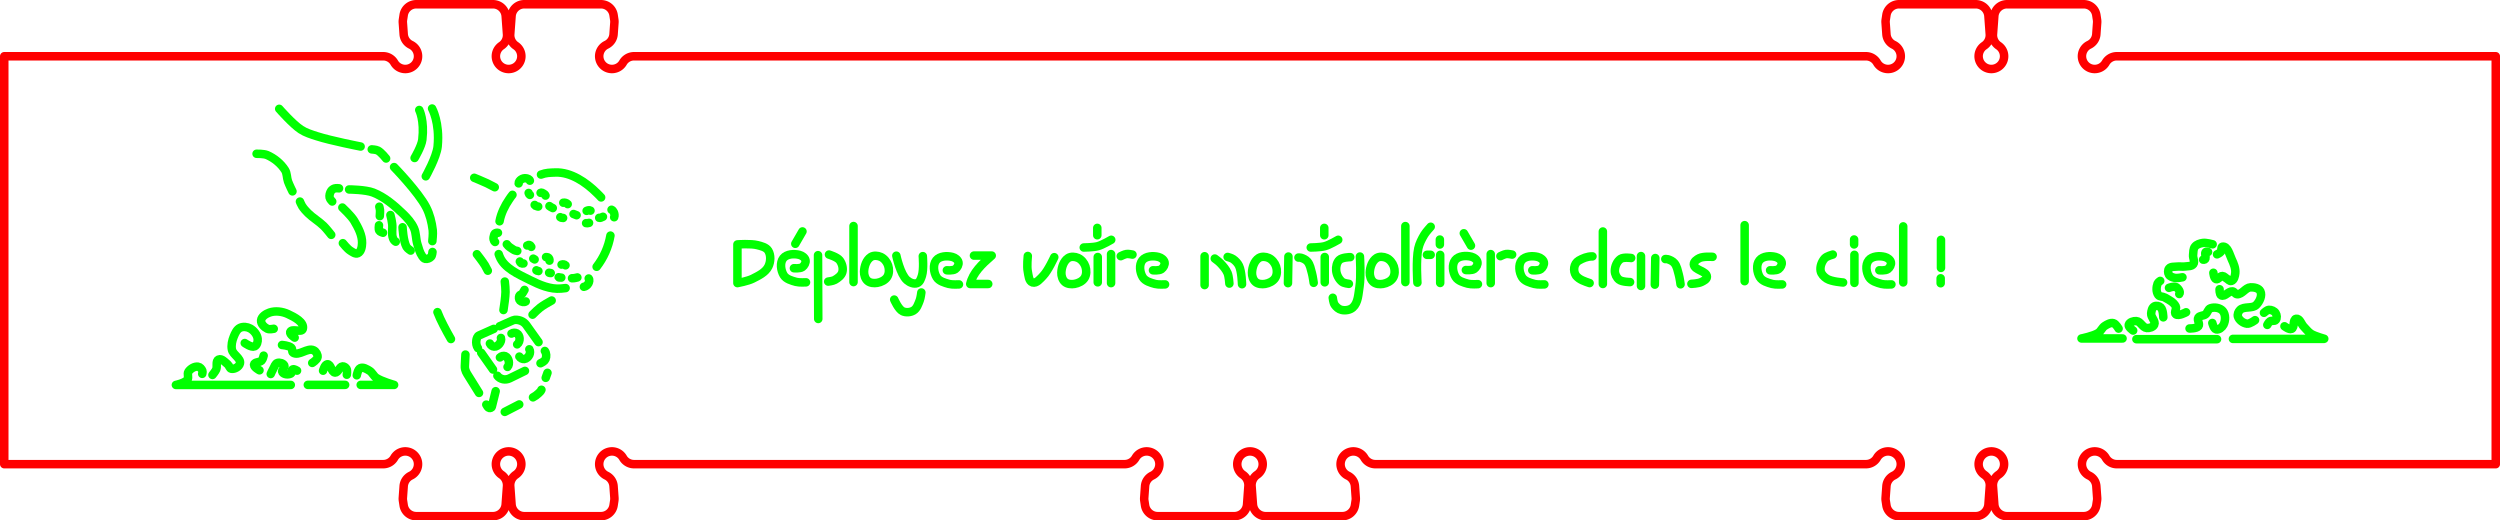 <?xml version="1.0" encoding="UTF-8" standalone="no"?>
<!-- Created with Inkscape (http://www.inkscape.org/) -->

<svg
   width="147.095mm"
   height="30.62mm"
   viewBox="0 0 147.095 30.62"
   version="1.1"
   id="svg5"
   inkscape:version="1.3 (0e150ed6c4, 2023-07-21)"
   sodipodi:docname="merge_2.svg"
   xml:space="preserve"
   xmlns:inkscape="http://www.inkscape.org/namespaces/inkscape"
   xmlns:sodipodi="http://sodipodi.sourceforge.net/DTD/sodipodi-0.dtd"
   xmlns="http://www.w3.org/2000/svg"
   xmlns:svg="http://www.w3.org/2000/svg"
   xmlns:ns3="svglink"
   xmlns:ns4="svglink:origin"><sodipodi:namedview
     id="namedview7"
     pagecolor="#ffffff"
     bordercolor="#666666"
     borderopacity="1.0"
     inkscape:pageshadow="2"
     inkscape:pageopacity="0"
     inkscape:pagecheckerboard="false"
     inkscape:document-units="mm"
     showgrid="false"
     inkscape:zoom="1.4392492"
     inkscape:cx="327.25397"
     inkscape:cy="70.522883"
     inkscape:window-width="1916"
     inkscape:window-height="1037"
     inkscape:window-x="0"
     inkscape:window-y="0"
     inkscape:window-maximized="1"
     inkscape:current-layer="g10446"
     inkscape:showpageshadow="2"
     inkscape:deskcolor="#ffffff" /><defs
     id="defs2" /><g
     inkscape:label="Layer 1"
     inkscape:groupmode="layer"
     id="g10446"
     transform="translate(131.126,-176.799)"><g
       inkscape:label="svglink:blueprint.svg"
       ns3:href="blueprint.svg"
       ns4:x="-120.01733"
       ns4:y="195.13252"
       ns3:image-svg-dpi="200"
       ns3:image-height="39.920067"
       ns3:image-width="156.24097"
       id="g167"
       transform="translate(-15.859,-23.084)"><title
   transform="translate(-120.017, 195.133)"
   id="title1">Exported SVG</title>&#10;&#10;<style
   transform="translate(-120.017, 195.133)"
   id="style1"><![CDATA[
polygon {
shape-rendering:crispEdges;
stroke-width:0.157;
}
.s0 {
stroke:#000000;
stroke-width:0.145;
stroke-linecap:round;
stroke-linejoin:round;
fill:none;
}
.s1 {
stroke:#000000;
stroke-width:0.145;
stroke-linecap:round;
stroke-linejoin:round;
fill:none;
}
.s2 {
stroke:#19b219;
stroke-width:0.145;
stroke-linecap:round;
stroke-linejoin:round;
fill:none;
}
.s3 {
stroke:#7f4c00;
stroke-width:0.145;
stroke-linecap:round;
stroke-linejoin:round;
fill:none;
}
.s4 {
stroke:#00cc00;
stroke-width:0.145;
stroke-linecap:round;
stroke-linejoin:round;
fill:none;
}
.s5 {
stroke:#000000;
stroke-width:0.097;
stroke-linecap:round;
stroke-linejoin:round;
fill:none;
}
.s6 {
stroke:#ff19ff;
stroke-width:0.097;
stroke-linecap:round;
stroke-linejoin:round;
fill:none;
}
.s7 {
stroke:#ff0000;
stroke-width:0.145;
stroke-linecap:round;
stroke-linejoin:round;
fill:none;
}
.s8 {
stroke:#ffff00;
stroke-width:0.145;
stroke-linecap:round;
stroke-linejoin:round;
fill:none;
}
.s9 {
stroke:#001919;
stroke-width:0.097;
stroke-linecap:round;
stroke-linejoin:round;
fill:none;
}
.sa {
stroke:#006666;
stroke-width:0.097;
stroke-linecap:round;
stroke-linejoin:round;
fill:none;
}
.sb {
stroke:#00ffff;
stroke-width:0.29;
stroke-linecap:round;
stroke-linejoin:round;
fill:none;
}
.sc {
stroke:#ff0000;
stroke-width:0.772;
stroke-linecap:round;
stroke-linejoin:round;
fill:none;
}
.sd {
stroke:#191919;
stroke-width:0.097;
stroke-linecap:round;
stroke-linejoin:round;
fill:none;
}
.se {
stroke:#000000;
stroke-width:0.097;
stroke-linecap:round;
stroke-linejoin:round;
stroke-dasharray:1.448,1.448;
fill:none;
}
.sf {
stroke:#000000;
stroke-width:0.29;
stroke-linecap:round;
stroke-linejoin:round;
fill:none;
}
.s100 {
stroke:#ff0000;
stroke-width:0.5;
stroke-linecap:round;
stroke-linejoin:round;
fill:none;
}
]]></style>&#10;<path
   d="M 70.918,8.06 H 42.056 A 0.75,0.75 0 0 0 41.406,8.435 0.75,0.75 0 0 1 40.608,8.795 0.75,0.75 0 0 1 40.012,8.154 0.75,0.75 0 0 1 40.43,7.385 0.75,0.75 0 0 0 40.851,6.764 L 40.9,6.083 A 0.75,0.75 0 0 0 40.894,5.917 L 40.852,5.639 A 0.75,0.75 0 0 0 40.111,5 H 35.597 A 0.75,0.75 0 0 0 34.849,5.696 L 34.771,6.764 A 0.75,0.75 0 0 0 35.098,7.439 0.75,0.75 0 0 1 35.393,8.28 0.75,0.75 0 0 1 34.676,8.81 0.75,0.75 0 0 1 33.96,8.28 0.75,0.75 0 0 1 34.255,7.439 0.75,0.75 0 0 0 34.582,6.764 L 34.504,5.696 A 0.75,0.75 0 0 0 33.756,5 h -4.514 a 0.75,0.75 0 0 0 -0.741,0.639 l -0.042,0.278 a 0.75,0.75 0 0 0 -0.006,0.166 l 0.049,0.681 a 0.75,0.75 0 0 0 0.421,0.621 0.75,0.75 0 0 1 0.418,0.769 0.75,0.75 0 0 1 -0.596,0.641 0.75,0.75 0 0 1 -0.798,-0.36 0.75,0.75 0 0 0 -0.65,-0.375 H 5 v 24 h 22.297 a 0.75,0.75 0 0 0 0.65,-0.375 0.75,0.75 0 0 1 0.798,-0.36 0.75,0.75 0 0 1 0.596,0.641 0.75,0.75 0 0 1 -0.418,0.769 0.75,0.75 0 0 0 -0.421,0.621 l -0.049,0.681 a 0.75,0.75 0 0 0 0.006,0.166 l 0.042,0.278 a 0.75,0.75 0 0 0 0.741,0.639 h 4.514 a 0.75,0.75 0 0 0 0.748,-0.696 l 0.078,-1.068 a 0.75,0.75 0 0 0 -0.327,-0.675 0.75,0.75 0 0 1 -0.295,-0.841 0.75,0.75 0 0 1 0.716,-0.53 0.75,0.75 0 0 1 0.717,0.53 0.75,0.75 0 0 1 -0.295,0.841 0.75,0.75 0 0 0 -0.327,0.675 l 0.078,1.068 a 0.75,0.75 0 0 0 0.748,0.696 h 4.514 a 0.75,0.75 0 0 0 0.741,-0.639 l 0.042,-0.278 A 0.75,0.75 0 0 0 40.9,34.037 l -0.049,-0.681 a 0.75,0.75 0 0 0 -0.421,-0.621 0.75,0.75 0 0 1 -0.418,-0.769 0.75,0.75 0 0 1 0.596,-0.641 0.75,0.75 0 0 1 0.798,0.36 0.75,0.75 0 0 0 0.65,0.375 h 28.862 a 0.75,0.75 0 0 0 0.65,-0.375 0.75,0.75 0 0 1 0.798,-0.36 0.75,0.75 0 0 1 0.596,0.641 0.75,0.75 0 0 1 -0.418,0.769 0.75,0.75 0 0 0 -0.421,0.621 l -0.049,0.681 a 0.75,0.75 0 0 0 0.006,0.166 l 0.042,0.278 a 0.75,0.75 0 0 0 0.741,0.639 h 4.514 a 0.75,0.75 0 0 0 0.748,-0.696 l 0.078,-1.068 a 0.75,0.75 0 0 0 -0.327,-0.675 0.75,0.75 0 0 1 -0.295,-0.841 0.75,0.75 0 0 1 0.716,-0.53 0.75,0.75 0 0 1 0.717,0.53 0.75,0.75 0 0 1 -0.295,0.841 0.75,0.75 0 0 0 -0.327,0.675 l 0.078,1.068 a 0.75,0.75 0 0 0 0.748,0.696 h 4.514 a 0.75,0.75 0 0 0 0.741,-0.639 l 0.042,-0.278 a 0.75,0.75 0 0 0 0.006,-0.166 l -0.049,-0.681 a 0.75,0.75 0 0 0 -0.421,-0.621 0.75,0.75 0 0 1 -0.418,-0.769 0.75,0.75 0 0 1 0.596,-0.641 0.75,0.75 0 0 1 0.798,0.36 0.75,0.75 0 0 0 0.65,0.375 h 28.862 a 0.75,0.75 0 0 0 0.65,-0.375 0.75,0.75 0 0 1 0.798,-0.36 0.75,0.75 0 0 1 0.596,0.641 0.75,0.75 0 0 1 -0.418,0.769 0.75,0.75 0 0 0 -0.421,0.621 l -0.049,0.681 a 0.75,0.75 0 0 0 0.006,0.166 l 0.042,0.278 a 0.75,0.75 0 0 0 0.741,0.639 h 4.514 a 0.75,0.75 0 0 0 0.748,-0.696 l 0.078,-1.068 a 0.75,0.75 0 0 0 -0.327,-0.675 0.75,0.75 0 0 1 -0.295,-0.841 0.75,0.75 0 0 1 0.717,-0.53 0.75,0.75 0 0 1 0.716,0.53 0.75,0.75 0 0 1 -0.295,0.841 0.75,0.75 0 0 0 -0.327,0.675 l 0.078,1.068 a 0.75,0.75 0 0 0 0.748,0.696 h 4.514 a 0.75,0.75 0 0 0 0.741,-0.639 l 0.042,-0.278 a 0.75,0.75 0 0 0 0.006,-0.166 l -0.049,-0.681 a 0.75,0.75 0 0 0 -0.421,-0.621 0.75,0.75 0 0 1 -0.418,-0.769 0.75,0.75 0 0 1 0.596,-0.641 0.75,0.75 0 0 1 0.798,0.36 0.75,0.75 0 0 0 0.65,0.375 h 22.297 v -24 h -22.297 a 0.75,0.75 0 0 0 -0.65,0.375 0.75,0.75 0 0 1 -0.798,0.36 0.75,0.75 0 0 1 -0.596,-0.641 0.75,0.75 0 0 1 0.418,-0.769 0.75,0.75 0 0 0 0.421,-0.621 l 0.049,-0.681 A 0.75,0.75 0 0 0 128.136,5.917 L 128.094,5.639 A 0.75,0.75 0 0 0 127.353,5 h -4.514 a 0.75,0.75 0 0 0 -0.748,0.696 l -0.078,1.068 a 0.75,0.75 0 0 0 0.327,0.675 0.75,0.75 0 0 1 0.295,0.841 0.75,0.75 0 0 1 -0.716,0.53 0.75,0.75 0 0 1 -0.717,-0.53 0.75,0.75 0 0 1 0.295,-0.841 0.75,0.75 0 0 0 0.327,-0.675 L 121.746,5.696 A 0.75,0.75 0 0 0 120.998,5 h -4.514 a 0.75,0.75 0 0 0 -0.741,0.639 l -0.042,0.278 a 0.75,0.75 0 0 0 -0.006,0.166 l 0.049,0.681 a 0.75,0.75 0 0 0 0.421,0.621 0.75,0.75 0 0 1 0.418,0.769 0.75,0.75 0 0 1 -0.596,0.641 0.75,0.75 0 0 1 -0.798,-0.36 0.75,0.75 0 0 0 -0.65,-0.375 H 85.677 70.918"
   class="s100"
   transform="translate(-120.017,195.133)"
   id="path1" />&#10;&#10;</g><g
       inkscape:label="svglink:../art_2.svg"
       ns3:href="../art_2.svg"
       ns4:x="-109.67596"
       ns4:y="204.00261"
       ns3:image-svg-dpi="200"
       ns3:image-height="22.179914"
       ns3:image-width="135.55821"
       id="g166"
       transform="translate(-11.351,-21.069)"><sodipodi:namedview
         id="namedview1"
         pagecolor="#ffffff"
         bordercolor="#666666"
         borderopacity="1.0"
         inkscape:pageshadow="2"
         inkscape:pageopacity="0"
         inkscape:pagecheckerboard="false"
         inkscape:document-units="mm"
         showgrid="false"
         inkscape:zoom="0.90018689"
         inkscape:cx="333.81957"
         inkscape:cy="-29.438331"
         inkscape:window-width="1916"
         inkscape:window-height="1037"
         inkscape:window-x="0"
         inkscape:window-y="0"
         inkscape:window-maximized="1"
         inkscape:current-layer="layer1"
         inkscape:showpageshadow="2"
         inkscape:deskcolor="#ffffff"
         transform="translate(-109.676, 204.003)" /><defs
         id="defs1"
         transform="translate(-109.676, 204.003)"><clipPath
   clipPathUnits="userSpaceOnUse"
   id="clipPath4244"><path
     d="m -89.349,133.477 17.321,10 17.32,-10 v -20 l -17.32,-10 -17.321,10 v 20"
     class="s1"
     id="path4246"
     style="fill:none;fill-opacity:1;stroke:#000000;stroke-width:0.1;stroke-linecap:round;stroke-linejoin:round;stroke-dasharray:none" /></clipPath><clipPath
   clipPathUnits="userSpaceOnUse"
   id="clipPath50386">&#10;      <path
   d="m -89.349,133.477 17.321,10 17.32,-10 v -20 l -17.32,-10 -17.321,10 v 20"
   class="s1"
   id="path50384"
   style="fill:none;fill-opacity:1;stroke:#000000;stroke-width:0.1;stroke-linecap:round;stroke-linejoin:round;stroke-dasharray:none" />&#10;    </clipPath><clipPath
   clipPathUnits="userSpaceOnUse"
   id="clipPath8174-0"><path
     d="m -89.349,133.477 17.321,10 17.32,-10 v -20 l -17.32,-10 -17.321,10 v 20"
     class="s1"
     id="path8172-6"
     style="fill:none;fill-opacity:1;stroke:#000000;stroke-width:0.1;stroke-linecap:round;stroke-linejoin:round;stroke-dasharray:none" /></clipPath><clipPath
   clipPathUnits="userSpaceOnUse"
   id="clipPath8201-3">&#10;      <path
   d="m -89.349,133.477 17.321,10 17.32,-10 v -20 l -17.32,-10 -17.321,10 v 20"
   class="s1"
   id="path8199-0"
   style="fill:none;fill-opacity:1;stroke:#000000;stroke-width:0.1;stroke-linecap:round;stroke-linejoin:round;stroke-dasharray:none" />&#10;    </clipPath><sodipodi:namedview
   id="namedview50354-6"
   pagecolor="#ffffff"
   bordercolor="#666666"
   borderopacity="1.0"
   inkscape:pageshadow="2"
   inkscape:pageopacity="0"
   inkscape:pagecheckerboard="false"
   inkscape:document-units="mm"
   showgrid="false"
   inkscape:zoom="9.0510664"
   inkscape:cx="34.471076"
   inkscape:cy="0.33145266"
   inkscape:window-width="1916"
   inkscape:window-height="1037"
   inkscape:window-x="0"
   inkscape:window-y="0"
   inkscape:window-maximized="1"
   inkscape:current-layer="layer1"
   inkscape:showpageshadow="2"
   inkscape:deskcolor="#ffffff"
   transform="translate(41.224, 134.879)" /><defs
   id="defs50358-1"
   transform="translate(41.224, 134.879)"><clipPath
     clipPathUnits="userSpaceOnUse"
     id="clipPath12601"><path
       d="m -89.349,133.477 17.321,10 17.32,-10 v -20 l -17.32,-10 -17.321,10 v 20"
       class="s1"
       id="path12599"
       style="fill:none;fill-opacity:1;stroke:#000000;stroke-width:0.1;stroke-linecap:round;stroke-linejoin:round;stroke-dasharray:none" /></clipPath></defs><sodipodi:namedview
   id="namedview50382-4"
   pagecolor="#ffffff"
   bordercolor="#666666"
   borderopacity="1.0"
   inkscape:pageshadow="2"
   inkscape:pageopacity="0"
   inkscape:pagecheckerboard="false"
   inkscape:document-units="mm"
   showgrid="false"
   inkscape:zoom="12.800141"
   inkscape:cx="13.554538"
   inkscape:cy="25.624718"
   inkscape:window-width="1920"
   inkscape:window-height="1080"
   inkscape:window-x="0"
   inkscape:window-y="0"
   inkscape:window-maximized="1"
   inkscape:current-layer="layer1"
   inkscape:showpageshadow="2"
   inkscape:deskcolor="#ffffff"
   transform="translate(-41.297, 118.978)" />&#10;  <defs
   id="defs50388-4"
   transform="translate(-41.297, 118.978)">&#10;    <clipPath
   clipPathUnits="userSpaceOnUse"
   id="clipPath12933">&#10;      <path
   d="m -89.349,133.477 17.321,10 17.32,-10 v -20 l -17.32,-10 -17.321,10 v 20"
   class="s1"
   id="path12931"
   style="fill:none;fill-opacity:1;stroke:#000000;stroke-width:0.1;stroke-linecap:round;stroke-linejoin:round;stroke-dasharray:none" />&#10;    </clipPath>&#10;  </defs>&#10;  &#10;&#10;    &#10;    &#10;    &#10;    &#10;    &#10;    &#10;    &#10;    &#10;    &#10;    &#10;    &#10;    &#10;  </defs><g
         inkscape:label="Layer 1"
         inkscape:groupmode="layer"
         id="layer1"
         transform="translate(1.157,91.868)"><path
           style="fill:none;stroke:#00ff00;stroke-width:0.5;stroke-linecap:round;stroke-linejoin:round;stroke-dasharray:none"
           d="m -6.729,120.111 v 1.652"
           id="path2673-7" /><path
           style="fill:none;stroke:#00ff00;stroke-width:0.5;stroke-linecap:round;stroke-linejoin:round;stroke-dasharray:none"
           d="m -6.747,122.374 v 0.292"
           id="path2675-6" /><path
           style="fill:none;stroke:#00ff00;stroke-width:0.5;stroke-linecap:round;stroke-linejoin:round;stroke-dasharray:none"
           d="m -74.219,121.781 c 0,0 0.362,0.034 0.496,-0.066 0.12,-0.089 0.217,-0.262 0.185,-0.408 -0.034,-0.154 -0.205,-0.27 -0.357,-0.31 -0.314,-0.082 -0.75,-0.056 -0.952,0.198 -0.206,0.259 -0.148,0.71 0.024,0.993 0.144,0.236 0.461,0.323 0.727,0.397 0.189,0.053 0.588,0.027 0.588,0.027"
           id="path2045-1"
           sodipodi:nodetypes="caaaaaac" /><path
           style="fill:none;stroke:#00ff00;stroke-width:0.5;stroke-linecap:round;stroke-linejoin:round;stroke-dasharray:none"
           d="m -74.138,120.345 0.421,-0.728"
           id="path2679-2" /><path
           style="fill:none;stroke:#00ff00;stroke-width:0.5;stroke-linecap:round;stroke-linejoin:round;stroke-dasharray:none"
           d="m -34.684,121.889 c 0,0 0.362,0.034 0.496,-0.066 0.12,-0.089 0.217,-0.262 0.185,-0.408 -0.034,-0.154 -0.205,-0.27 -0.357,-0.31 -0.314,-0.082 -0.75,-0.056 -0.952,0.198 -0.206,0.259 -0.148,0.71 0.024,0.993 0.144,0.236 0.461,0.323 0.727,0.397 0.189,0.053 0.588,0.027 0.588,0.027"
           id="path2045-1-7"
           sodipodi:nodetypes="caaaaaac" /><path
           style="fill:none;stroke:#00ff00;stroke-width:0.5;stroke-linecap:round;stroke-linejoin:round;stroke-dasharray:none"
           d="m -34.383,120.453 -0.421,-0.728"
           id="path2679-2-8" /><path
           style="fill:none;stroke:#00ff00;stroke-width:0.5;stroke-linecap:round;stroke-linejoin:round;stroke-dasharray:none"
           d="m -60.458,121.061 c 0,0 -0.064,0.618 -0.001,0.918 0.047,0.228 0.057,0.57 0.279,0.64 0.233,0.072 0.45,-0.213 0.621,-0.387 0.299,-0.305 0.658,-1.1 0.658,-1.1"
           id="path2697-2-6"
           sodipodi:nodetypes="caaac" /><path
           style="fill:none;stroke:#00ff00;stroke-width:0.5;stroke-linecap:round;stroke-linejoin:round;stroke-dasharray:none"
           d="m -57.707,122.704 c -0.188,0.033 -0.417,0.014 -0.563,-0.109 -0.152,-0.128 -0.22,-0.358 -0.213,-0.556 0.012,-0.316 0.136,-0.687 0.402,-0.858 0.163,-0.104 0.404,-0.084 0.581,-0.004 0.201,0.091 0.363,0.293 0.433,0.503 0.07,0.213 0.069,0.48 -0.048,0.67 -0.12,0.196 -0.365,0.314 -0.591,0.354 z"
           id="path2699-7-2"
           sodipodi:nodetypes="aaaaaaaa" /><path
           style="fill:none;stroke:#00ff00;stroke-width:0.5;stroke-linecap:round;stroke-linejoin:round;stroke-dasharray:none"
           d="m -50.056,122.774 v -1.697"
           id="path4837-3" /><path
           style="fill:none;stroke:#00ff00;stroke-width:0.5;stroke-linecap:round;stroke-linejoin:round;stroke-dasharray:none"
           d="m -49.457,121.212 c 0,0 0.238,0.174 0.338,0.281 0.162,0.173 0.324,0.358 0.416,0.576 0.081,0.192 0.105,0.617 0.105,0.617"
           id="path4839-7"
           sodipodi:nodetypes="caac" /><path
           style="fill:none;stroke:#00ff00;stroke-width:0.5;stroke-linecap:round;stroke-linejoin:round;stroke-dasharray:none"
           d="m -48.7,121.118 c 0,0 0.226,0.059 0.319,0.125 0.146,0.102 0.277,0.239 0.353,0.399 0.156,0.33 0.174,1.081 0.174,1.081"
           id="path4841-5"
           sodipodi:nodetypes="caac" /><path
           style="fill:none;stroke:#00ff00;stroke-width:0.5;stroke-linecap:round;stroke-linejoin:round;stroke-dasharray:none"
           d="m -40.917,121.094 c 0,0 0.07,1.191 -0.024,1.775 -0.069,0.422 -0.073,0.934 -0.389,1.222 -0.168,0.153 -0.443,0.193 -0.664,0.145 -0.168,-0.036 -0.316,-0.166 -0.412,-0.308 -0.079,-0.117 -0.109,-0.408 -0.109,-0.408"
           id="path5540-9"
           sodipodi:nodetypes="caaaac" /><path
           style="fill:none;stroke:#00ff00;stroke-width:0.5;stroke-linecap:round;stroke-linejoin:round;stroke-dasharray:none"
           d="m -41.567,122.701 c 0,0 -0.296,-0.032 -0.404,-0.121 -0.192,-0.159 -0.321,-0.416 -0.343,-0.665 -0.02,-0.216 0.032,-0.473 0.189,-0.623 0.159,-0.152 0.602,-0.162 0.638,-0.162"
           id="path5542-7"
           sodipodi:nodetypes="caaac" /><path
           style="fill:none;stroke:#00ff00;stroke-width:0.5;stroke-linecap:round;stroke-linejoin:round;stroke-dasharray:none"
           d="m -72.788,124.767 -0.013,-3.753"
           id="path5572-0"
           sodipodi:nodetypes="cc" /><path
           style="fill:none;stroke:#00ff00;stroke-width:0.5;stroke-linecap:round;stroke-linejoin:round;stroke-dasharray:none"
           d="m -72.156,120.978 c 0,0 0.484,0.147 0.628,0.336 0.144,0.19 0.222,0.468 0.158,0.697 -0.057,0.205 -0.259,0.353 -0.443,0.459 -0.116,0.067 -0.39,0.098 -0.39,0.098"
           id="path5574-9"
           sodipodi:nodetypes="caaac" /><path
           style="fill:none;stroke:#00ff00;stroke-width:0.5;stroke-linecap:round;stroke-linejoin:round;stroke-dasharray:none"
           d="m -18.281,122.545 v -3.297"
           id="path5592-0"
           sodipodi:nodetypes="cc" /><path
           style="fill:none;stroke:#00ff00;stroke-width:0.5;stroke-linecap:round;stroke-linejoin:round;stroke-dasharray:none"
           d="m -38.243,122.599 v -3.297"
           id="path5592-36"
           sodipodi:nodetypes="cc" /><path
           style="fill:none;stroke:#00ff00;stroke-width:0.5;stroke-linecap:round;stroke-linejoin:round;stroke-dasharray:none"
           d="m -70.713,122.597 v -3.297"
           id="path5592-3"
           sodipodi:nodetypes="cc" /><path
           style="fill:none;stroke:#00ff00;stroke-width:0.5;stroke-linecap:round;stroke-linejoin:round;stroke-dasharray:none"
           d="m -25.022,122.597 c 0,0 -0.471,-0.004 -0.644,-0.139 -0.151,-0.119 -0.252,-0.326 -0.252,-0.518 -8.27e-4,-0.261 0.124,-0.557 0.338,-0.706 0.172,-0.118 0.623,-0.053 0.623,-0.053"
           id="path5606-6"
           sodipodi:nodetypes="caaac" /><path
           style="fill:none;stroke:#00ff00;stroke-width:0.5;stroke-linecap:round;stroke-linejoin:round;stroke-dasharray:none"
           d="m -24.379,122.825 v -1.758"
           id="path5608-1" /><path
           style="fill:none;stroke:#00ff00;stroke-width:0.5;stroke-linecap:round;stroke-linejoin:round;stroke-dasharray:none"
           d="m -12.488,122.621 c 0,0 -0.686,-0.046 -0.963,-0.224 -0.164,-0.105 -0.325,-0.268 -0.359,-0.459 -0.045,-0.253 0.065,-0.541 0.235,-0.734 0.117,-0.133 0.481,-0.226 0.481,-0.226"
           id="path5612-6"
           sodipodi:nodetypes="caaac" /><path
           style="fill:none;stroke:#00ff00;stroke-width:0.5;stroke-linecap:round;stroke-linejoin:round;stroke-dasharray:none"
           d="m -45.151,122.661 0.027,-1.566"
           id="path5618-2" /><path
           style="fill:none;stroke:#00ff00;stroke-width:0.5;stroke-linecap:round;stroke-linejoin:round;stroke-dasharray:none"
           d="m -44.534,121.155 c 0,0 0.094,-0.006 0.139,0.008 0.144,0.043 0.293,0.112 0.391,0.226 0.157,0.183 0.196,0.443 0.261,0.675 0.053,0.188 0.105,0.577 0.105,0.577"
           id="path5620-2"
           sodipodi:nodetypes="caaac" /><path
           style="fill:none;stroke:#00ff00;stroke-width:0.5;stroke-linecap:round;stroke-linejoin:round;stroke-dasharray:none"
           d="m -23.565,122.749 0.027,-1.566"
           id="path5618-2-6" /><path
           style="fill:none;stroke:#00ff00;stroke-width:0.5;stroke-linecap:round;stroke-linejoin:round;stroke-dasharray:none"
           d="m -22.948,121.243 c 0,0 0.094,-0.006 0.139,0.008 0.144,0.043 0.293,0.112 0.391,0.226 0.157,0.183 0.196,0.443 0.261,0.675 0.053,0.188 0.105,0.577 0.105,0.577"
           id="path5620-2-3"
           sodipodi:nodetypes="caaac" /><path
           style="fill:none;stroke:#00ff00;stroke-width:0.5;stroke-linecap:round;stroke-linejoin:round;stroke-dasharray:none"
           d="m -36.194,122.649 v -1.652"
           id="path4402-0-1" /><path
           style="fill:none;stroke:#00ff00;stroke-width:0.5;stroke-linecap:round;stroke-linejoin:round;stroke-dasharray:none"
           d="M -36.213,120.386 V 120.094"
           id="path4404-4-9" /><path
           style="fill:none;stroke:#00ff00;stroke-width:0.5;stroke-linecap:round;stroke-linejoin:round;stroke-dasharray:none"
           d="m -11.822,122.645 v -1.652"
           id="path4402-0-1-5" /><path
           style="fill:none;stroke:#00ff00;stroke-width:0.5;stroke-linecap:round;stroke-linejoin:round;stroke-dasharray:none"
           d="m -11.84,120.382 v -0.292"
           id="path4404-4-9-5" /><path
           style="fill:none;stroke:#00ff00;stroke-width:0.5;stroke-linecap:round;stroke-linejoin:round;stroke-dasharray:none"
           d="m -69.316,122.642 c -0.188,0.033 -0.417,0.014 -0.563,-0.109 -0.152,-0.128 -0.22,-0.358 -0.213,-0.556 0.012,-0.316 0.136,-0.687 0.402,-0.858 0.163,-0.104 0.404,-0.084 0.581,-0.004 0.201,0.091 0.363,0.293 0.433,0.503 0.07,0.213 0.069,0.48 -0.048,0.67 -0.12,0.196 -0.365,0.314 -0.591,0.354 z"
           id="path4408-7-6"
           sodipodi:nodetypes="aaaaaaaa" /><path
           style="fill:none;stroke:#00ff00;stroke-width:0.5;stroke-linecap:round;stroke-linejoin:round;stroke-dasharray:none"
           d="m -56.343,122.612 v -1.49"
           id="path4432-7-1"
           sodipodi:nodetypes="cc" /><path
           style="fill:none;stroke:#00ff00;stroke-width:0.5;stroke-linecap:round;stroke-linejoin:round;stroke-dasharray:none"
           d="m -57.166,120.563 c 0,0 0.564,-0.005 0.832,-0.079 0.279,-0.077 0.784,-0.375 0.784,-0.375"
           id="path4434-2-8"
           sodipodi:nodetypes="csc" /><path
           style="fill:none;stroke:#00ff00;stroke-width:0.5;stroke-linecap:round;stroke-linejoin:round;stroke-dasharray:none"
           d="m -56.37,119.842 v -0.434"
           id="path4436-7-7"
           sodipodi:nodetypes="cc" /><path
           style="fill:none;stroke:#00ff00;stroke-width:0.5;stroke-linecap:round;stroke-linejoin:round;stroke-dasharray:none"
           d="m -65.22,121.903 c 0,0 0.362,0.034 0.496,-0.066 0.12,-0.089 0.217,-0.262 0.185,-0.408 -0.034,-0.154 -0.205,-0.27 -0.357,-0.31 -0.314,-0.082 -0.75,-0.056 -0.952,0.198 -0.206,0.259 -0.148,0.71 0.024,0.993 0.144,0.236 0.461,0.323 0.727,0.397 0.189,0.053 0.588,0.027 0.588,0.027"
           id="path5514-4-0"
           sodipodi:nodetypes="caaaaaac" /><path
           style="fill:none;stroke:#00ff00;stroke-width:0.5;stroke-linecap:round;stroke-linejoin:round;stroke-dasharray:none"
           d="m -55.559,122.659 v -1.708"
           id="path5632-9-2"
           sodipodi:nodetypes="cc" /><path
           style="fill:none;stroke:#00ff00;stroke-width:0.5;stroke-linecap:round;stroke-linejoin:round;stroke-dasharray:none"
           d="m -54.989,121.073 c 0,0 0.22,-0.113 0.34,-0.128 0.116,-0.015 0.35,0.034 0.35,0.034"
           id="path5634-2-0"
           sodipodi:nodetypes="cac" /><path
           style="fill:none;stroke:#00ff00;stroke-width:0.5;stroke-linecap:round;stroke-linejoin:round;stroke-dasharray:none"
           d="m -26.623,122.709 v -3.089"
           id="path4637-6-5" /><path
           style="fill:none;stroke:#00ff00;stroke-width:0.5;stroke-linecap:round;stroke-linejoin:round;stroke-dasharray:none"
           d="m -27.402,122.656 c -0.286,-0.098 -0.601,-0.194 -0.8,-0.436 -0.189,-0.276 -0.14,-0.712 0.162,-0.889 0.237,-0.137 0.503,-0.244 0.78,-0.244 l 0.025,-10e-4"
           id="path4639-1-0"
           sodipodi:nodetypes="caaac" /><path
           style="fill:none;stroke:#00ff00;stroke-width:0.5;stroke-linecap:round;stroke-linejoin:round;stroke-dasharray:none"
           d="m -37.535,122.631 c 0,0 -0.092,-1.362 0.055,-2.019 0.064,-0.287 0.202,-0.557 0.355,-0.809 0.103,-0.169 0.372,-0.461 0.372,-0.461"
           id="path5600-9-2"
           sodipodi:nodetypes="caac" /><path
           style="fill:none;stroke:#00ff00;stroke-width:0.5;stroke-linecap:round;stroke-linejoin:round;stroke-dasharray:none"
           d="m -36.974,120.993 h 0.22"
           id="path5602-4-9"
           sodipodi:nodetypes="cc" /><path
           style="fill:none;stroke:#00ff00;stroke-width:0.5;stroke-linecap:round;stroke-linejoin:round;stroke-dasharray:none"
           d="m -21.413,122.702 c 0,0 0.406,-0.018 0.582,-0.106 0.134,-0.067 0.33,-0.156 0.331,-0.306 0.003,-0.356 -0.757,-0.382 -0.771,-0.737 -0.006,-0.163 0.18,-0.291 0.325,-0.364 0.232,-0.118 0.778,-0.076 0.778,-0.076"
           id="path11604-2"
           sodipodi:nodetypes="caaaac" /><path
           style="fill:none;stroke:#00ff00;stroke-width:0.5;stroke-linecap:round;stroke-linejoin:round;stroke-dasharray:none"
           d="m -77.543,122.657 v -2.276 c 0,0 0.797,-0.057 1.177,0.042 0.232,0.06 0.514,0.124 0.639,0.328 0.162,0.263 0.142,0.649 0.007,0.927 -0.172,0.354 -0.583,0.546 -0.934,0.724 -0.275,0.139 -0.889,0.255 -0.889,0.255 z"
           id="path5003"
           sodipodi:nodetypes="ccaaaacc" /><path
           style="fill:none;stroke:#00ff00;stroke-width:0.5;stroke-linecap:round;stroke-linejoin:round;stroke-dasharray:none"
           d="m -68.193,121.044 c 0,0 0.23,1.094 0.622,1.44 0.158,0.139 0.409,0.249 0.606,0.174 0.162,-0.061 0.227,-0.274 0.279,-0.439 0.115,-0.365 0.05,-1.148 0.05,-1.148"
           id="path6563"
           sodipodi:nodetypes="caaac" /><path
           style="fill:none;stroke:#00ff00;stroke-width:0.5;stroke-linecap:round;stroke-linejoin:round;stroke-dasharray:none"
           d="m -68.319,123.626 c 0,0 0.241,0.565 0.496,0.686 0.192,0.091 0.455,0.071 0.638,-0.038 0.201,-0.121 0.281,-0.381 0.367,-0.599 0.058,-0.147 0.096,-0.466 0.096,-0.466"
           id="path6565"
           sodipodi:nodetypes="caaac" /><path
           style="fill:none;stroke:#00ff00;stroke-width:0.5;stroke-linecap:round;stroke-linejoin:round;stroke-dasharray:none"
           d="m -63.626,121.038 h 1.045 c -0.58,0.502 -1.115,1.019 -1.264,1.672 h 1.059"
           id="path6589"
           sodipodi:nodetypes="cccc" /><path
           style="fill:none;stroke:#00ff00;stroke-width:0.5;stroke-linecap:round;stroke-linejoin:round;stroke-dasharray:none"
           d="m -53.093,121.903 c 0,0 0.362,0.034 0.496,-0.066 0.12,-0.089 0.217,-0.262 0.185,-0.408 -0.034,-0.154 -0.205,-0.27 -0.357,-0.31 -0.314,-0.082 -0.75,-0.056 -0.952,0.198 -0.206,0.259 -0.148,0.71 0.024,0.993 0.144,0.236 0.461,0.323 0.727,0.397 0.189,0.053 0.588,0.027 0.588,0.027"
           id="path7175"
           sodipodi:nodetypes="caaaaaac" /><path
           style="fill:none;stroke:#00ff00;stroke-width:0.5;stroke-linecap:round;stroke-linejoin:round;stroke-dasharray:none"
           d="m -46.491,122.704 c -0.188,0.033 -0.417,0.014 -0.563,-0.109 -0.152,-0.128 -0.22,-0.358 -0.213,-0.556 0.012,-0.316 0.136,-0.687 0.402,-0.858 0.163,-0.104 0.404,-0.084 0.581,-0.004 0.201,0.091 0.363,0.293 0.433,0.503 0.07,0.213 0.069,0.48 -0.048,0.67 -0.12,0.196 -0.365,0.314 -0.591,0.354 z"
           id="path7214"
           sodipodi:nodetypes="aaaaaaaa" /><path
           style="fill:none;stroke:#00ff00;stroke-width:0.5;stroke-linecap:round;stroke-linejoin:round;stroke-dasharray:none"
           d="m -42.987,122.612 v -1.49"
           id="path7248"
           sodipodi:nodetypes="cc" /><path
           style="fill:none;stroke:#00ff00;stroke-width:0.5;stroke-linecap:round;stroke-linejoin:round;stroke-dasharray:none"
           d="m -43.81,120.563 c 0,0 0.564,-0.005 0.832,-0.079 0.279,-0.077 0.784,-0.375 0.784,-0.375"
           id="path7250"
           sodipodi:nodetypes="csc" /><path
           style="fill:none;stroke:#00ff00;stroke-width:0.5;stroke-linecap:round;stroke-linejoin:round;stroke-dasharray:none"
           d="m -43.014,119.842 v -0.434"
           id="path7252"
           sodipodi:nodetypes="cc" /><path
           style="fill:none;stroke:#00ff00;stroke-width:0.5;stroke-linecap:round;stroke-linejoin:round;stroke-dasharray:none"
           d="m -39.561,122.704 c -0.188,0.033 -0.417,0.014 -0.563,-0.109 -0.152,-0.128 -0.22,-0.358 -0.213,-0.556 0.012,-0.316 0.136,-0.687 0.402,-0.858 0.163,-0.104 0.404,-0.084 0.581,-0.004 0.201,0.091 0.363,0.293 0.433,0.503 0.07,0.213 0.069,0.48 -0.048,0.67 -0.12,0.196 -0.365,0.314 -0.591,0.354 z"
           id="path7288"
           sodipodi:nodetypes="aaaaaaaa" /><path
           style="fill:none;stroke:#00ff00;stroke-width:0.5;stroke-linecap:round;stroke-linejoin:round;stroke-dasharray:none"
           d="m -33.221,122.659 v -1.708"
           id="path7408"
           sodipodi:nodetypes="cc" /><path
           style="fill:none;stroke:#00ff00;stroke-width:0.5;stroke-linecap:round;stroke-linejoin:round;stroke-dasharray:none"
           d="m -32.651,121.073 c 0,0 0.22,-0.113 0.34,-0.128 0.116,-0.015 0.35,0.034 0.35,0.034"
           id="path7410"
           sodipodi:nodetypes="cac" /><path
           style="fill:none;stroke:#00ff00;stroke-width:0.5;stroke-linecap:round;stroke-linejoin:round;stroke-dasharray:none"
           d="m -30.775,121.903 c 0,0 0.362,0.034 0.496,-0.066 0.12,-0.089 0.217,-0.262 0.185,-0.408 -0.034,-0.154 -0.205,-0.27 -0.357,-0.31 -0.314,-0.082 -0.75,-0.056 -0.952,0.198 -0.206,0.259 -0.148,0.71 0.024,0.993 0.144,0.236 0.461,0.323 0.727,0.397 0.189,0.053 0.588,0.027 0.588,0.027"
           id="path7414"
           sodipodi:nodetypes="caaaaaac" /><path
           style="fill:none;stroke:#00ff00;stroke-width:0.5;stroke-linecap:round;stroke-linejoin:round;stroke-dasharray:none"
           d="m -16.783,121.903 c 0,0 0.362,0.034 0.496,-0.066 0.12,-0.089 0.217,-0.262 0.185,-0.408 -0.034,-0.154 -0.205,-0.27 -0.357,-0.31 -0.314,-0.082 -0.75,-0.056 -0.952,0.198 -0.206,0.259 -0.148,0.71 0.024,0.993 0.144,0.236 0.461,0.323 0.727,0.397 0.189,0.053 0.588,0.027 0.588,0.027"
           id="path7556"
           sodipodi:nodetypes="caaaaaac" /><path
           style="fill:none;stroke:#00ff00;stroke-width:0.5;stroke-linecap:round;stroke-linejoin:round;stroke-dasharray:none"
           d="m -10.356,121.903 c 0,0 0.362,0.034 0.496,-0.066 0.12,-0.089 0.217,-0.262 0.185,-0.408 -0.034,-0.154 -0.205,-0.27 -0.357,-0.31 -0.314,-0.082 -0.75,-0.056 -0.952,0.198 -0.206,0.259 -0.148,0.71 0.024,0.993 0.144,0.236 0.461,0.323 0.727,0.397 0.189,0.053 0.588,0.027 0.588,0.027"
           id="path7612"
           sodipodi:nodetypes="caaaaaac" /><path
           style="fill:none;stroke:#00ff00;stroke-width:0.5;stroke-linecap:round;stroke-linejoin:round;stroke-dasharray:none"
           d="m -8.951,122.617 v -3.297"
           id="path7614"
           sodipodi:nodetypes="cc" /><path
           style="fill:none;stroke:#00ff00;stroke-width:0.5;stroke-linecap:round;stroke-linejoin:round;stroke-dasharray:none"
           d="m -91.768,129.017 -0.229,0.925 c -0.013,0.052 -0.094,0.075 -0.146,0.064 -0.086,-0.019 -0.13,-0.124 -0.177,-0.2 m -0.428,-0.687 -0.694,-1.114 c -0.054,-0.086 -0.097,-0.18 -0.122,-0.279 -0.016,-0.063 -0.019,-0.129 -0.016,-0.194 h -10e-7 l 0.033,-0.671"
           id="path45027-0"
           sodipodi:nodetypes="csaccsassc" /><path
           style="fill:none;stroke:#00ff00;stroke-width:0.5;stroke-linecap:round;stroke-linejoin:round;stroke-dasharray:none"
           d="m -91.59,120.951 c 0.013,0.04 0.028,0.078 0.042,0.115 0.272,0.716 1.113,1.068 1.789,1.409 0.569,0.287 1.207,0.564 1.842,0.504 0.104,-0.01 0.185,-0.016 0.264,-0.028 m 1.825,-1.253 c 0.418,-0.542 0.693,-1.158 0.813,-1.836 m -0.548,-2.245 c -0.067,-0.079 -0.141,-0.148 -0.247,-0.253 -0.648,-0.643 -1.533,-1.246 -2.441,-1.214 -0.315,0.011 -0.558,0.011 -0.85,0.123 m -1.679,1.191 c -0.067,0.078 -0.121,0.164 -0.196,0.272 -0.245,0.354 -0.48,0.82 -0.563,1.284"
           id="path37294-3-9"
           sodipodi:nodetypes="csasccccssccsc" /><path
           style="fill:none;stroke:#00ff00;stroke-width:0.5;stroke-linecap:round;stroke-linejoin:round;stroke-dasharray:none"
           d="m -89.998,123.737 c -0.093,0.065 -0.257,0.035 -0.337,-0.046 -0.068,-0.068 -0.077,-0.198 -0.04,-0.287 0.029,-0.069 0.114,-0.06 0.178,-0.133 0.04,-0.046 0.082,-0.154 0.126,-0.214"
           id="path37298-9-3"
           sodipodi:nodetypes="caasc" /><path
           style="fill:none;stroke:#00ff00;stroke-width:0.5;stroke-linecap:round;stroke-linejoin:round;stroke-dasharray:none"
           d="m -86.577,122.875 c 0.107,-0.016 0.211,-0.099 0.264,-0.195 0.047,-0.086 0.081,-0.22 0.019,-0.294"
           id="path37302-4-6"
           sodipodi:nodetypes="cac" /><path
           style="fill:none;stroke:#00ff00;stroke-width:0.5;stroke-linecap:round;stroke-linejoin:round;stroke-dasharray:none"
           d="m -84.951,118.341 c 0.059,0.023 0.106,0.079 0.132,0.138 0.041,0.093 0.06,0.209 0.023,0.303"
           id="path37304-7-0"
           sodipodi:nodetypes="cac" /><path
           style="fill:none;stroke:#00ff00;stroke-width:0.5;stroke-linecap:round;stroke-linejoin:round;stroke-dasharray:none"
           d="m -89.755,116.631 c -0.016,-0.084 -0.129,-0.124 -0.212,-0.139 -0.102,-0.019 -0.218,0.008 -0.303,0.068 -0.074,0.052 -0.154,0.141 -0.145,0.231"
           id="path37306-8-6"
           sodipodi:nodetypes="caac" /><path
           style="fill:none;stroke:#00ff00;stroke-width:0.5;stroke-linecap:round;stroke-linejoin:round;stroke-dasharray:none"
           d="m -85.456,118.754 c -0.069,0.018 -0.153,0.092 -0.221,0.062"
           id="path37310-4-2"
           sodipodi:nodetypes="cc" /><path
           style="fill:none;stroke:#00ff00;stroke-width:0.5;stroke-linecap:round;stroke-linejoin:round;stroke-dasharray:none"
           d="m -86.189,118.394 c -0.06,-0.046 -0.158,-0.018 -0.227,0.013"
           id="path37312-5-6"
           sodipodi:nodetypes="cc" /><path
           style="fill:none;stroke:#00ff00;stroke-width:0.5;stroke-linecap:round;stroke-linejoin:round;stroke-dasharray:none"
           d="m -86.274,119.113 c 0,0 -0.118,0.033 -0.173,0.016"
           id="path37314-0-1"
           sodipodi:nodetypes="cc" /><path
           style="fill:none;stroke:#00ff00;stroke-width:0.5;stroke-linecap:round;stroke-linejoin:round;stroke-dasharray:none"
           d="m -87.007,118.663 c -0.06,-0.018 -0.119,-0.043 -0.179,-0.071"
           id="path37316-3-8"
           sodipodi:nodetypes="cc" /><path
           style="fill:none;stroke:#00ff00;stroke-width:0.5;stroke-linecap:round;stroke-linejoin:round;stroke-dasharray:none"
           d="m -87.53,118.011 c -0.06,-0.068 -0.17,-0.102 -0.259,-0.083"
           id="path37318-6-7"
           sodipodi:nodetypes="cc" /><path
           style="fill:none;stroke:#00ff00;stroke-width:0.5;stroke-linecap:round;stroke-linejoin:round;stroke-dasharray:none"
           d="m -88.407,118.243 c -0.083,-0.031 -0.13,-0.074 -0.198,-0.117"
           id="path37320-1-9"
           sodipodi:nodetypes="cc" /><path
           style="fill:none;stroke:#00ff00;stroke-width:0.5;stroke-linecap:round;stroke-linejoin:round;stroke-dasharray:none"
           d="m -87.8,118.825 c -0.057,0.001 -0.121,-0.01 -0.165,-0.046"
           id="path37322-0-2"
           sodipodi:nodetypes="cc" /><path
           style="fill:none;stroke:#00ff00;stroke-width:0.5;stroke-linecap:round;stroke-linejoin:round;stroke-dasharray:none"
           d="m -88.835,117.509 c -0.022,-0.066 -0.07,-0.092 -0.119,-0.12 -0.051,-0.029 -0.11,-0.08 -0.171,-0.043"
           id="path37324-6-0"
           sodipodi:nodetypes="cac" /><path
           style="fill:none;stroke:#00ff00;stroke-width:0.5;stroke-linecap:round;stroke-linejoin:round;stroke-dasharray:none"
           d="m -89.753,117.467 c -0.053,-0.049 -0.061,-0.043 -0.075,-0.114"
           id="path37326-3-2"
           sodipodi:nodetypes="cc" /><path
           style="fill:none;stroke:#00ff00;stroke-width:0.5;stroke-linecap:round;stroke-linejoin:round;stroke-dasharray:none"
           d="m -89.265,118.154 c 0,0 -0.108,-0.017 -0.155,-0.044 -0.021,-0.013 -0.053,-0.052 -0.053,-0.052"
           id="path37328-2-3"
           sodipodi:nodetypes="cac" /><path
           style="fill:none;stroke:#00ff00;stroke-width:0.5;stroke-linecap:round;stroke-linejoin:round;stroke-dasharray:none"
           d="m -87.659,121.611 c -0.053,-0.059 -0.159,-0.072 -0.232,-0.042"
           id="path37330-0-7"
           sodipodi:nodetypes="cc" /><path
           style="fill:none;stroke:#00ff00;stroke-width:0.5;stroke-linecap:round;stroke-linejoin:round;stroke-dasharray:none"
           d="m -86.961,122.325 c 0,0 -0.195,0.056 -0.314,0.047"
           id="path37332-6-5"
           sodipodi:nodetypes="cc" /><path
           style="fill:none;stroke:#00ff00;stroke-width:0.5;stroke-linecap:round;stroke-linejoin:round;stroke-dasharray:none"
           d="m -87.907,122.333 c -0.032,-0.014 -0.141,0.012 -0.154,-0.021"
           id="path37334-1-9"
           sodipodi:nodetypes="cc" /><path
           style="fill:none;stroke:#00ff00;stroke-width:0.5;stroke-linecap:round;stroke-linejoin:round;stroke-dasharray:none"
           d="m -88.528,122.067 c -0.066,-0.007 -0.048,-0.004 -0.095,-0.019"
           id="path37336-5-2"
           sodipodi:nodetypes="cc" /><path
           style="fill:none;stroke:#00ff00;stroke-width:0.5;stroke-linecap:round;stroke-linejoin:round;stroke-dasharray:none"
           d="m -88.602,121.336 c 0.013,-0.061 -0.017,-0.134 -0.063,-0.175 -0.035,-0.032 -0.091,-0.029 -0.139,-0.034"
           id="path37338-5-2"
           sodipodi:nodetypes="cac" /><path
           style="fill:none;stroke:#00ff00;stroke-width:0.5;stroke-linecap:round;stroke-linejoin:round;stroke-dasharray:none"
           d="m -89.253,121.95 c -0.042,0.001 -0.083,-0.022 -0.118,-0.046"
           id="path37340-4-8"
           sodipodi:nodetypes="cc" /><path
           style="fill:none;stroke:#00ff00;stroke-width:0.5;stroke-linecap:round;stroke-linejoin:round;stroke-dasharray:none"
           d="m -89.475,121.265 c -0.023,-0.012 -0.055,-0.029 -0.08,-0.047"
           id="path37342-7-9"
           sodipodi:nodetypes="cc" /><path
           style="fill:none;stroke:#00ff00;stroke-width:0.5;stroke-linecap:round;stroke-linejoin:round;stroke-dasharray:none"
           d="m -89.672,120.526 c -0.025,-0.046 -0.06,-0.096 -0.11,-0.11 -0.043,-0.012 -0.095,0.003 -0.13,0.029"
           id="path37344-6-7"
           sodipodi:nodetypes="cac" /><path
           style="fill:none;stroke:#00ff00;stroke-width:0.5;stroke-linecap:round;stroke-linejoin:round;stroke-dasharray:none"
           d="m -90.496,120.765 c -0.099,-0.025 -0.131,-0.011 -0.247,-0.089 -0.156,-0.105 -0.258,-0.153 -0.37,-0.304"
           id="path37346-5-3"
           sodipodi:nodetypes="csc" /><path
           style="fill:none;stroke:#00ff00;stroke-width:0.5;stroke-linecap:round;stroke-linejoin:round;stroke-dasharray:none"
           d="m -91.633,119.699 c -0.041,-0.014 -0.13,0.001 -0.178,0.038 -0.031,0.024 -0.041,0.067 -0.052,0.104 -0.023,0.078 -0.044,0.162 -0.028,0.241 0.012,0.059 0.043,0.126 0.088,0.156"
           id="path37348-6-6"
           sodipodi:nodetypes="caaac" /><path
           style="fill:none;stroke:#00ff00;stroke-width:0.5;stroke-linecap:round;stroke-linejoin:round;stroke-dasharray:none"
           d="m -90.133,121.502 c -0.044,0.011 -0.095,0.008 -0.135,-0.014 -0.037,-0.021 -0.065,-0.06 -0.078,-0.101"
           id="path37350-9-1"
           sodipodi:nodetypes="cac" /><path
           style="fill:none;stroke:#00ff00;stroke-width:0.5;stroke-linecap:round;stroke-linejoin:round;stroke-dasharray:none"
           d="m -88.473,123.682 c -0.208,0.114 -0.512,0.288 -0.682,0.423 -0.13,0.103 -0.288,0.253 -0.443,0.41"
           id="path37775-3-2"
           sodipodi:nodetypes="csc" /><path
           style="fill:none;stroke:#00ff00;stroke-width:0.5;stroke-linecap:round;stroke-linejoin:round;stroke-dasharray:none"
           d="m -91.309,124.242 c 0.046,-0.295 0.115,-0.772 0.12,-1.063 0.003,-0.164 -0.02,-0.421 -0.042,-0.612"
           id="path37781-5-9"
           sodipodi:nodetypes="csc" /><path
           style="fill:none;stroke:#00ff00;stroke-width:0.5;stroke-linecap:round;stroke-linejoin:round;stroke-dasharray:none"
           d="m -91.518,127.031 c 0.075,-0.078 0.214,-0.114 0.315,-0.076 0.11,0.041 0.18,0.172 0.204,0.287 0.024,0.115 0.011,0.262 -0.071,0.348"
           id="path42371-3"
           sodipodi:nodetypes="caac" /><path
           style="fill:none;stroke:#00ff00;stroke-width:0.5;stroke-linecap:round;stroke-linejoin:round;stroke-dasharray:none"
           d="m -89.787,126.551 c 0.059,0.095 0.049,0.234 7.62e-4,0.334 -0.055,0.115 -0.17,0.227 -0.297,0.241 -0.107,0.012 -0.237,-0.051 -0.29,-0.145"
           id="path42397-1"
           sodipodi:nodetypes="caac" /><path
           style="fill:none;stroke:#00ff00;stroke-width:0.5;stroke-linecap:round;stroke-linejoin:round;stroke-dasharray:none"
           d="m -90.837,125.628 c 0.086,-0.06 0.222,-0.064 0.313,-0.014 0.098,0.054 0.156,0.181 0.163,0.292 0.008,0.127 -0.038,0.281 -0.142,0.355"
           id="path42399-9"
           sodipodi:nodetypes="caac" /><path
           style="fill:none;stroke:#00ff00;stroke-width:0.5;stroke-linecap:round;stroke-linejoin:round;stroke-dasharray:none"
           d="m -91.458,125.884 c 0.04,0.111 -0.014,0.249 -0.086,0.342 -0.072,0.093 -0.192,0.179 -0.311,0.171 -0.104,-0.007 -0.213,-0.088 -0.253,-0.184"
           id="path42401-4"
           sodipodi:nodetypes="caac" /><path
           style="fill:none;stroke:#00ff00;stroke-width:0.5;stroke-linecap:round;stroke-linejoin:round;stroke-dasharray:none"
           d="m -90.045,127.822 -0.902,0.441 c -0.117,0.057 -0.26,0.078 -0.387,0.051 -0.127,-0.027 -0.257,-0.098 -0.332,-0.204 m -0.258,-0.367 -0.694,-0.985 m -0.194,-0.276 c -0.088,-0.125 -0.115,-0.299 -0.093,-0.45 0.016,-0.11 0.057,-0.249 0.158,-0.294 l 0.866,-0.387 m 0.351,-0.157 0.769,-0.343 c 0.14,-0.063 0.315,-0.034 0.46,0.017 0.134,0.048 0.258,0.142 0.341,0.259 l 0.714,1.002 m 0.372,0.522 c 0.093,0.13 0.104,0.332 0.041,0.48 -0.05,0.118 -0.182,0.186 -0.297,0.242"
           id="path42403-7"
           sodipodi:nodetypes="csaccccasccsasccac" /><path
           style="fill:none;stroke:#00ff00;stroke-width:0.5;stroke-linecap:round;stroke-linejoin:round;stroke-dasharray:none"
           d="m -88.719,127.936 -0.105,0.295 m -0.251,0.702 c -0.031,0.087 -0.107,0.151 -0.174,0.214 -0.096,0.091 -0.205,0.171 -0.323,0.232 m -0.809,0.417 -0.851,0.439"
           id="path43051-8"
           sodipodi:nodetypes="cccaccc" /><path
           style="fill:none;stroke:#00ff00;stroke-width:0.5;stroke-linecap:round;stroke-linejoin:round;stroke-dasharray:none"
           d="m -94.399,125.948 c -0.279,-0.488 -0.63,-1.138 -0.794,-1.583"
           id="path45029-4"
           sodipodi:nodetypes="cc" /><path
           style="fill:none;stroke:#00ff00;stroke-width:0.5;stroke-linecap:round;stroke-linejoin:round;stroke-dasharray:none"
           d="m -92.23,121.928 c -0.055,-0.112 -0.118,-0.234 -0.168,-0.316 -0.141,-0.23 -0.476,-0.655 -0.476,-0.655"
           id="path45031-5"
           sodipodi:nodetypes="csc" /><path
           style="fill:none;stroke:#00ff00;stroke-width:0.5;stroke-linecap:round;stroke-linejoin:round;stroke-dasharray:none"
           d="m -91.822,117.018 c -0.148,-0.08 -0.327,-0.174 -0.449,-0.232 -0.248,-0.118 -0.758,-0.325 -0.758,-0.325"
           id="path45033-0"
           sodipodi:nodetypes="csc" /><path
           style="fill:none;stroke:#00ff00;stroke-width:0.5;stroke-linecap:round;stroke-linejoin:round;stroke-dasharray:none;stroke-opacity:1"
           d="m -103.724,117.26 c 0,0 -0.191,-0.385 -0.263,-0.587 -0.076,-0.215 -0.051,-0.47 -0.173,-0.663 -0.245,-0.388 -0.633,-0.703 -1.053,-0.886 -0.192,-0.084 -0.622,-0.076 -0.622,-0.076"
           id="path25534"
           sodipodi:nodetypes="caaac" /><path
           style="fill:none;stroke:#00ff00;stroke-width:0.5;stroke-linecap:round;stroke-linejoin:round;stroke-dasharray:none;stroke-opacity:1"
           d="m -97.746,115.831 c 0,0 1.426,1.467 1.889,2.363 0.215,0.416 0.33,0.886 0.387,1.35 0.026,0.213 -0.024,0.644 -0.024,0.644"
           id="path25656"
           sodipodi:nodetypes="caac" /><path
           style="fill:none;stroke:#00ff00;stroke-width:0.5;stroke-linecap:round;stroke-linejoin:round;stroke-dasharray:none;stroke-opacity:1"
           d="m -104.504,112.403 c 0,0 0.783,0.898 1.275,1.22 0.284,0.186 0.617,0.287 0.94,0.391 0.839,0.272 2.575,0.608 2.575,0.608"
           id="path25536"
           sodipodi:nodetypes="caac" /><path
           style="fill:none;stroke:#00ff00;stroke-width:0.5;stroke-linecap:round;stroke-linejoin:round;stroke-dasharray:none;stroke-opacity:1"
           d="m -95.485,120.826 c 0,0 -0.015,0.212 -0.083,0.283 -0.084,0.089 -0.225,0.145 -0.345,0.122 -0.074,-0.014 -0.128,-0.087 -0.172,-0.148 -0.151,-0.211 -0.214,-0.475 -0.29,-0.723 -0.094,-0.308 -0.067,-0.652 -0.202,-0.945 -0.145,-0.315 -0.384,-0.586 -0.633,-0.827 -0.519,-0.502 -1.092,-0.994 -1.763,-1.258 -0.444,-0.174 -1.418,-0.182 -1.418,-0.182"
           id="path25538"
           sodipodi:nodetypes="caaaaaaac" /><path
           style="fill:none;stroke:#00ff00;stroke-width:0.5;stroke-linecap:round;stroke-linejoin:round;stroke-dasharray:none;stroke-opacity:1"
           d="m -97.647,120.222 c -0.071,-0.038 -0.126,-0.11 -0.156,-0.185 -0.108,-0.269 -0.017,-0.581 -0.055,-0.868 -0.023,-0.174 -0.048,-0.313 -0.103,-0.517"
           id="path25544"
           sodipodi:nodetypes="caac" /><path
           style="fill:none;stroke:#00ff00;stroke-width:0.5;stroke-linecap:round;stroke-linejoin:round;stroke-dasharray:none;stroke-opacity:1"
           d="m -98.396,119.695 c -0.078,-0.03 -0.175,-0.051 -0.219,-0.122 -0.056,-0.09 -0.018,-0.318 -0.018,-0.318"
           id="path25548"
           sodipodi:nodetypes="cac" /><path
           style="fill:none;stroke:#00ff00;stroke-width:0.5;stroke-linecap:round;stroke-linejoin:round;stroke-dasharray:none;stroke-opacity:1"
           d="m -98.586,118.717 c 0,0 0.008,-0.118 0.01,-0.178 0.002,-0.061 0.007,-0.123 9.11e-4,-0.184 -0.006,-0.065 -0.039,-0.193 -0.039,-0.193"
           id="path25550"
           sodipodi:nodetypes="caac" /><path
           style="fill:none;stroke:#00ff00;stroke-width:0.5;stroke-linecap:round;stroke-linejoin:round;stroke-dasharray:none;stroke-opacity:1"
           d="m -103.284,117.86 c 0,0 0.075,0.185 0.129,0.268 0.097,0.15 0.217,0.284 0.344,0.409 0.285,0.283 0.643,0.484 0.93,0.766 0.16,0.158 0.438,0.515 0.438,0.515"
           id="path25552"
           sodipodi:nodetypes="caaac" /><path
           style="fill:none;stroke:#00ff00;stroke-width:0.5;stroke-linecap:round;stroke-linejoin:round;stroke-dasharray:none;stroke-opacity:1"
           d="m -100.759,120.309 c 0,0 0.262,0.332 0.438,0.442 0.133,0.083 0.304,0.214 0.446,0.149 0.198,-0.092 0.241,-0.388 0.246,-0.606 0.01,-0.459 -0.227,-0.904 -0.461,-1.299 -0.178,-0.301 -0.699,-0.784 -0.699,-0.784"
           id="path25554"
           sodipodi:nodetypes="caaaac" /><path
           style="fill:none;stroke:#00ff00;stroke-width:0.5;stroke-linecap:round;stroke-linejoin:round;stroke-dasharray:none;stroke-opacity:1"
           d="m -101.385,117.855 c 0,0 -0.136,-0.137 -0.153,-0.228 -0.025,-0.129 0.013,-0.276 0.082,-0.385 0.046,-0.074 0.126,-0.125 0.205,-0.153 0.085,-0.03 0.268,-0.008 0.268,-0.008"
           id="path25556"
           sodipodi:nodetypes="caaac" /><path
           style="fill:none;stroke:#00ff00;stroke-width:0.5;stroke-linecap:round;stroke-linejoin:round;stroke-dasharray:none"
           d="m -95.88,116.374 c 0,0 0.638,-1.132 0.699,-1.76 0.135,-1.398 -0.328,-2.229 -0.328,-2.229"
           id="path32943"
           sodipodi:nodetypes="csc" /><path
           style="fill:none;stroke:#00ff00;stroke-width:0.5;stroke-linecap:round;stroke-linejoin:round;stroke-dasharray:none"
           d="m -96.538,115.296 c 0,0 0.41,-0.691 0.455,-1.078 0.134,-1.134 -0.181,-1.747 -0.181,-1.747"
           id="path32945"
           sodipodi:nodetypes="csc" /><path
           style="fill:none;stroke:#00ff00;stroke-width:0.5;stroke-linecap:round;stroke-linejoin:round;stroke-dasharray:none"
           d="m -99.059,114.789 c 0,0 0.253,0.013 0.362,0.07 0.199,0.103 0.483,0.467 0.483,0.467"
           id="path188321"
           sodipodi:nodetypes="cac" /><path
           style="fill:none;stroke:#00ff00;stroke-width:0.5;stroke-linecap:round;stroke-linejoin:round;stroke-dasharray:none"
           d="m -96.77,120.745 c 0,0 -0.188,-0.122 -0.241,-0.215 -0.196,-0.342 -0.235,-1.159 -0.235,-1.159"
           id="path188323"
           sodipodi:nodetypes="cac" /><path
           style="fill:none;stroke:#00ff00;stroke-width:0.5;stroke-linecap:round;stroke-linejoin:round;stroke-dasharray:none"
           d="m -103.822,128.649 h -6.761 c 0,0 0.535,-0.111 0.683,-0.314 0.092,-0.127 -0.034,-0.337 0.055,-0.466 0.121,-0.175 0.354,-0.323 0.565,-0.294 0.116,0.016 0.212,0.131 0.256,0.24 0.022,0.056 -0.01,0.181 -0.01,0.181"
           id="path19466-8"
           sodipodi:nodetypes="ccaaaac" /><path
           style="fill:none;stroke:#00ff00;stroke-width:0.5;stroke-linecap:round;stroke-linejoin:round;stroke-dasharray:none"
           d="m -108.431,128.061 c 0,0 0.167,-0.201 0.219,-0.319 0.081,-0.184 -0.045,-0.504 0.138,-0.587 0.187,-0.085 0.385,0.159 0.544,0.288 0.086,0.07 0.103,0.239 0.213,0.257 0.194,0.032 0.454,-0.119 0.502,-0.31 0.078,-0.307 -0.414,-0.513 -0.473,-0.824 -0.049,-0.253 0.013,-0.526 0.11,-0.764 0.08,-0.196 0.181,-0.425 0.373,-0.515 0.18,-0.084 0.42,-0.057 0.594,0.04 0.219,0.121 0.411,0.361 0.44,0.61 0.019,0.16 -0.037,0.38 -0.184,0.446 -0.185,0.083 -0.576,-0.199 -0.576,-0.199"
           id="path19468-4"
           sodipodi:nodetypes="caaaaaaaaaaac" /><path
           style="fill:none;stroke:#00ff00;stroke-width:0.5;stroke-linecap:round;stroke-linejoin:round;stroke-dasharray:none"
           d="m -104.826,125.345 c 0,0 -0.261,0.055 -0.372,0 -0.184,-0.091 -0.389,-0.285 -0.372,-0.49 0.019,-0.225 0.281,-0.39 0.495,-0.465 0.343,-0.12 0.758,-0.065 1.088,0.089 0.373,0.174 0.983,0.481 0.871,0.877 -0.069,0.244 -0.657,-0.06 -0.74,0.18 -0.046,0.133 0.262,0.33 0.262,0.33"
           id="path19470-3"
           sodipodi:nodetypes="caaaaaac" /><path
           style="fill:none;stroke:#00ff00;stroke-width:0.5;stroke-linecap:round;stroke-linejoin:round;stroke-dasharray:none"
           d="m -104.339,126.298 c 0,0 0.411,0.03 0.549,0.161 0.076,0.072 0.016,0.241 0.105,0.296 0.347,0.216 0.855,-0.328 1.218,-0.14 0.136,0.07 0.239,0.251 0.22,0.402 -0.019,0.153 -0.314,0.337 -0.314,0.337"
           id="path19472-1"
           sodipodi:nodetypes="caaaac" /><path
           style="fill:none;stroke:#00ff00;stroke-width:0.5;stroke-linecap:round;stroke-linejoin:round;stroke-dasharray:none"
           d="m -101.924,127.812 c 0,0 0.099,-0.368 0.25,-0.381 0.222,-0.018 0.232,0.476 0.455,0.491 0.191,0.013 0.252,-0.352 0.443,-0.366 0.09,-0.007 0.186,0.062 0.232,0.14 0.06,0.101 0.017,0.353 0.017,0.353"
           id="path19474-4"
           sodipodi:nodetypes="caaaac" /><path
           style="fill:none;stroke:#00ff00;stroke-width:0.5;stroke-linecap:round;stroke-linejoin:round;stroke-dasharray:none"
           d="m -99.939,128.082 c 0,0 0.064,-0.36 0.208,-0.423 0.171,-0.076 0.379,0.058 0.539,0.154 0.165,0.099 0.24,0.309 0.4,0.417 0.312,0.21 1.049,0.417 1.049,0.417 h -1.966"
           id="path19476-9"
           sodipodi:nodetypes="caaacc" /><path
           style="fill:none;stroke:#00ff00;stroke-width:0.5;stroke-linecap:round;stroke-linejoin:round;stroke-dasharray:none"
           d="m -100.624,128.645 h -2.197"
           id="path19478-2"
           sodipodi:nodetypes="cc" /><path
           style="fill:none;stroke:#00ff00;stroke-width:0.5;stroke-linecap:round;stroke-linejoin:round;stroke-dasharray:none"
           d="m -105.419,126.925 c 0,0 -0.047,0.211 -0.116,0.288 -0.114,0.126 -0.423,0.071 -0.45,0.239 -0.025,0.153 0.322,0.336 0.322,0.336"
           id="path19480-0"
           sodipodi:nodetypes="caac" /><path
           style="fill:none;stroke:#00ff00;stroke-width:0.5;stroke-linecap:round;stroke-linejoin:round;stroke-dasharray:none"
           d="m -105.002,128.006 c 0,0 0.093,-0.218 0.154,-0.319 0.07,-0.117 0.108,-0.292 0.238,-0.332 0.138,-0.043 0.342,0.019 0.407,0.148 0.061,0.122 -0.189,0.277 -0.117,0.393 0.089,0.143 0.35,0.165 0.499,0.086 0.081,-0.043 0.031,-0.214 0.115,-0.251 0.08,-0.036 0.252,0.078 0.252,0.078"
           id="path19482-6"
           sodipodi:nodetypes="caaaaaac" /><path
           style="fill:none;stroke:#00ff00;stroke-width:0.5;stroke-linecap:round;stroke-linejoin:round;stroke-dasharray:none"
           d="m 3.955,125.915 h -2.417 c 0,0 0.696,-0.139 0.987,-0.326 0.159,-0.102 0.226,-0.314 0.386,-0.414 0.15,-0.095 0.336,-0.205 0.507,-0.161 0.143,0.037 0.304,0.321 0.304,0.321"
           id="path19709-7"
           sodipodi:nodetypes="ccaaac" /><path
           style="fill:none;stroke:#00ff00;stroke-width:0.5;stroke-linecap:round;stroke-linejoin:round;stroke-dasharray:none"
           d="m 4.579,125.45 c 0,0 -0.292,-0.197 -0.261,-0.336 0.037,-0.162 0.28,-0.234 0.447,-0.223 0.245,0.015 0.368,0.387 0.613,0.409 0.16,0.014 0.374,-0.048 0.443,-0.193 0.098,-0.206 -0.2,-0.432 -0.183,-0.659 0.012,-0.155 0.054,-0.351 0.19,-0.424 0.11,-0.059 0.277,-0.023 0.37,0.061 0.15,0.136 0.154,0.587 0.154,0.587"
           id="path19711-6"
           sodipodi:nodetypes="caaaaaaac" /><path
           style="fill:none;stroke:#00ff00;stroke-width:0.5;stroke-linecap:round;stroke-linejoin:round;stroke-dasharray:none"
           d="m 7.693,124.373 c 0,0 -0.446,0.25 -0.605,0.12 -0.119,-0.098 0.066,-0.324 -9.79e-4,-0.463 -0.121,-0.253 -0.411,-0.389 -0.654,-0.528 -0.115,-0.066 -0.294,-0.033 -0.373,-0.14 -0.136,-0.184 -0.124,-0.471 -0.042,-0.684 0.026,-0.067 0.153,-0.151 0.153,-0.151"
           id="path19713-5"
           sodipodi:nodetypes="caaaaac" /><path
           style="fill:none;stroke:#00ff00;stroke-width:0.5;stroke-linecap:round;stroke-linejoin:round;stroke-dasharray:none"
           d="m 6.687,122.936 c 0,0 0.294,-0.114 0.416,-0.045 0.13,0.074 0.284,0.293 0.189,0.408"
           id="path19715-6"
           sodipodi:nodetypes="cac" /><path
           style="fill:none;stroke:#00ff00;stroke-width:0.5;stroke-linecap:round;stroke-linejoin:round;stroke-dasharray:none"
           d="m 7.48,122.314 c 0,0 -0.304,0.066 -0.452,0.035 -0.127,-0.027 -0.278,-0.072 -0.344,-0.185 -0.062,-0.106 -0.069,-0.272 0.008,-0.368 0.099,-0.123 0.304,-0.09 0.46,-0.11 0.16,-0.02 0.323,0.017 0.482,-0.006 0.166,-0.024 0.385,-0.001 0.485,-0.137 0.106,-0.143 -0.031,-0.356 -0.014,-0.534 0.017,-0.17 0.004,-0.368 0.112,-0.501 0.107,-0.132 0.295,-0.189 0.463,-0.214 0.192,-0.028 0.576,0.08 0.576,0.08"
           id="path19719-9"
           sodipodi:nodetypes="caaaaaaaaac" /><path
           style="fill:none;stroke:#00ff00;stroke-width:0.5;stroke-linecap:round;stroke-linejoin:round;stroke-dasharray:none"
           d="m 8.695,121.279 c 0.342,0.052 -0.082,-0.571 0.291,-0.454"
           id="path19721-3"
           sodipodi:nodetypes="caac" /><path
           style="fill:none;stroke:#00ff00;stroke-width:0.5;stroke-linecap:round;stroke-linejoin:round;stroke-dasharray:none"
           d="m 9.514,120.965 c 0,0 0.169,-0.075 0.223,-0.146 0.065,-0.085 -0.009,-0.288 0.097,-0.305 0.306,-0.05 0.416,0.471 0.548,0.752 0.118,0.252 0.235,0.532 0.205,0.809 -0.019,0.17 -0.068,0.405 -0.23,0.457 -0.1,0.032 -0.186,-0.095 -0.278,-0.146 -0.084,-0.047 -0.153,-0.144 -0.25,-0.147 -0.139,-0.005 -0.243,0.235 -0.374,0.186 -0.127,-0.048 -0.156,-0.376 -0.156,-0.376"
           id="path19723-7"
           sodipodi:nodetypes="caaaaaaaac" /><path
           style="fill:none;stroke:#00ff00;stroke-width:0.5;stroke-linecap:round;stroke-linejoin:round;stroke-dasharray:none"
           d="m 9.663,123.018 c 0,0 -0.013,0.302 0.097,0.36 0.208,0.11 0.431,-0.26 0.665,-0.235 0.106,0.012 0.165,0.166 0.272,0.171 0.295,0.012 0.492,-0.393 0.787,-0.408 0.208,-0.01 0.489,0.044 0.58,0.231 0.122,0.252 -0.043,0.605 -0.24,0.804 -0.236,0.238 -0.723,0.06 -0.96,0.297 -0.096,0.096 -0.161,0.259 -0.121,0.388 0.068,0.217 0.312,0.392 0.538,0.42 0.17,0.021 0.47,-0.208 0.47,-0.208"
           id="path19725-4"
           sodipodi:nodetypes="caaaaaaaaac" /><path
           style="fill:none;stroke:#00ff00;stroke-width:0.5;stroke-linecap:round;stroke-linejoin:round;stroke-dasharray:none"
           d="m 7.896,125.327 c 0,0 0.415,0.011 0.525,-0.132 0.103,-0.134 -0.098,-0.363 -0.008,-0.506 0.083,-0.131 0.301,-0.097 0.424,-0.192 0.121,-0.094 0.143,-0.308 0.288,-0.359 0.232,-0.083 0.563,-0.033 0.724,0.154 0.178,0.208 0.17,0.577 0.044,0.819 -0.079,0.151 -0.268,0.31 -0.433,0.27 -0.142,-0.035 -0.224,-0.378 -0.224,-0.378"
           id="path19727-5"
           sodipodi:nodetypes="caaaaaaac" /><path
           style="fill:none;stroke:#00ff00;stroke-width:0.5;stroke-linecap:round;stroke-linejoin:round;stroke-dasharray:none"
           d="m 12.275,124.405 c 0,0 0.178,-0.17 0.292,-0.175 0.146,-0.007 0.317,0.068 0.396,0.191 0.073,0.114 0.091,0.3 0.007,0.407 -0.072,0.093 -0.246,0.015 -0.344,0.08 -0.072,0.047 -0.154,0.208 -0.154,0.208"
           id="path19729-2"
           sodipodi:nodetypes="caaaac" /><path
           style="fill:none;stroke:#00ff00;stroke-width:0.5;stroke-linecap:round;stroke-linejoin:round;stroke-dasharray:none"
           d="m 13.481,125.197 c 0,0 0.278,0.215 0.415,0.158 0.203,-0.083 0.057,-0.562 0.274,-0.599 0.214,-0.036 0.298,0.315 0.451,0.469 0.139,0.14 0.257,0.308 0.423,0.414 0.239,0.152 0.823,0.301 0.794,0.301 h -5.389"
           id="path19731-5"
           sodipodi:nodetypes="caaaasc" /><path
           style="fill:none;stroke:#00ff00;stroke-width:0.5;stroke-linecap:round;stroke-linejoin:round;stroke-dasharray:none"
           d="M 4.769,125.957 H 9.514"
           id="path19733-4"
           sodipodi:nodetypes="cc" /></g></g></g></svg>
